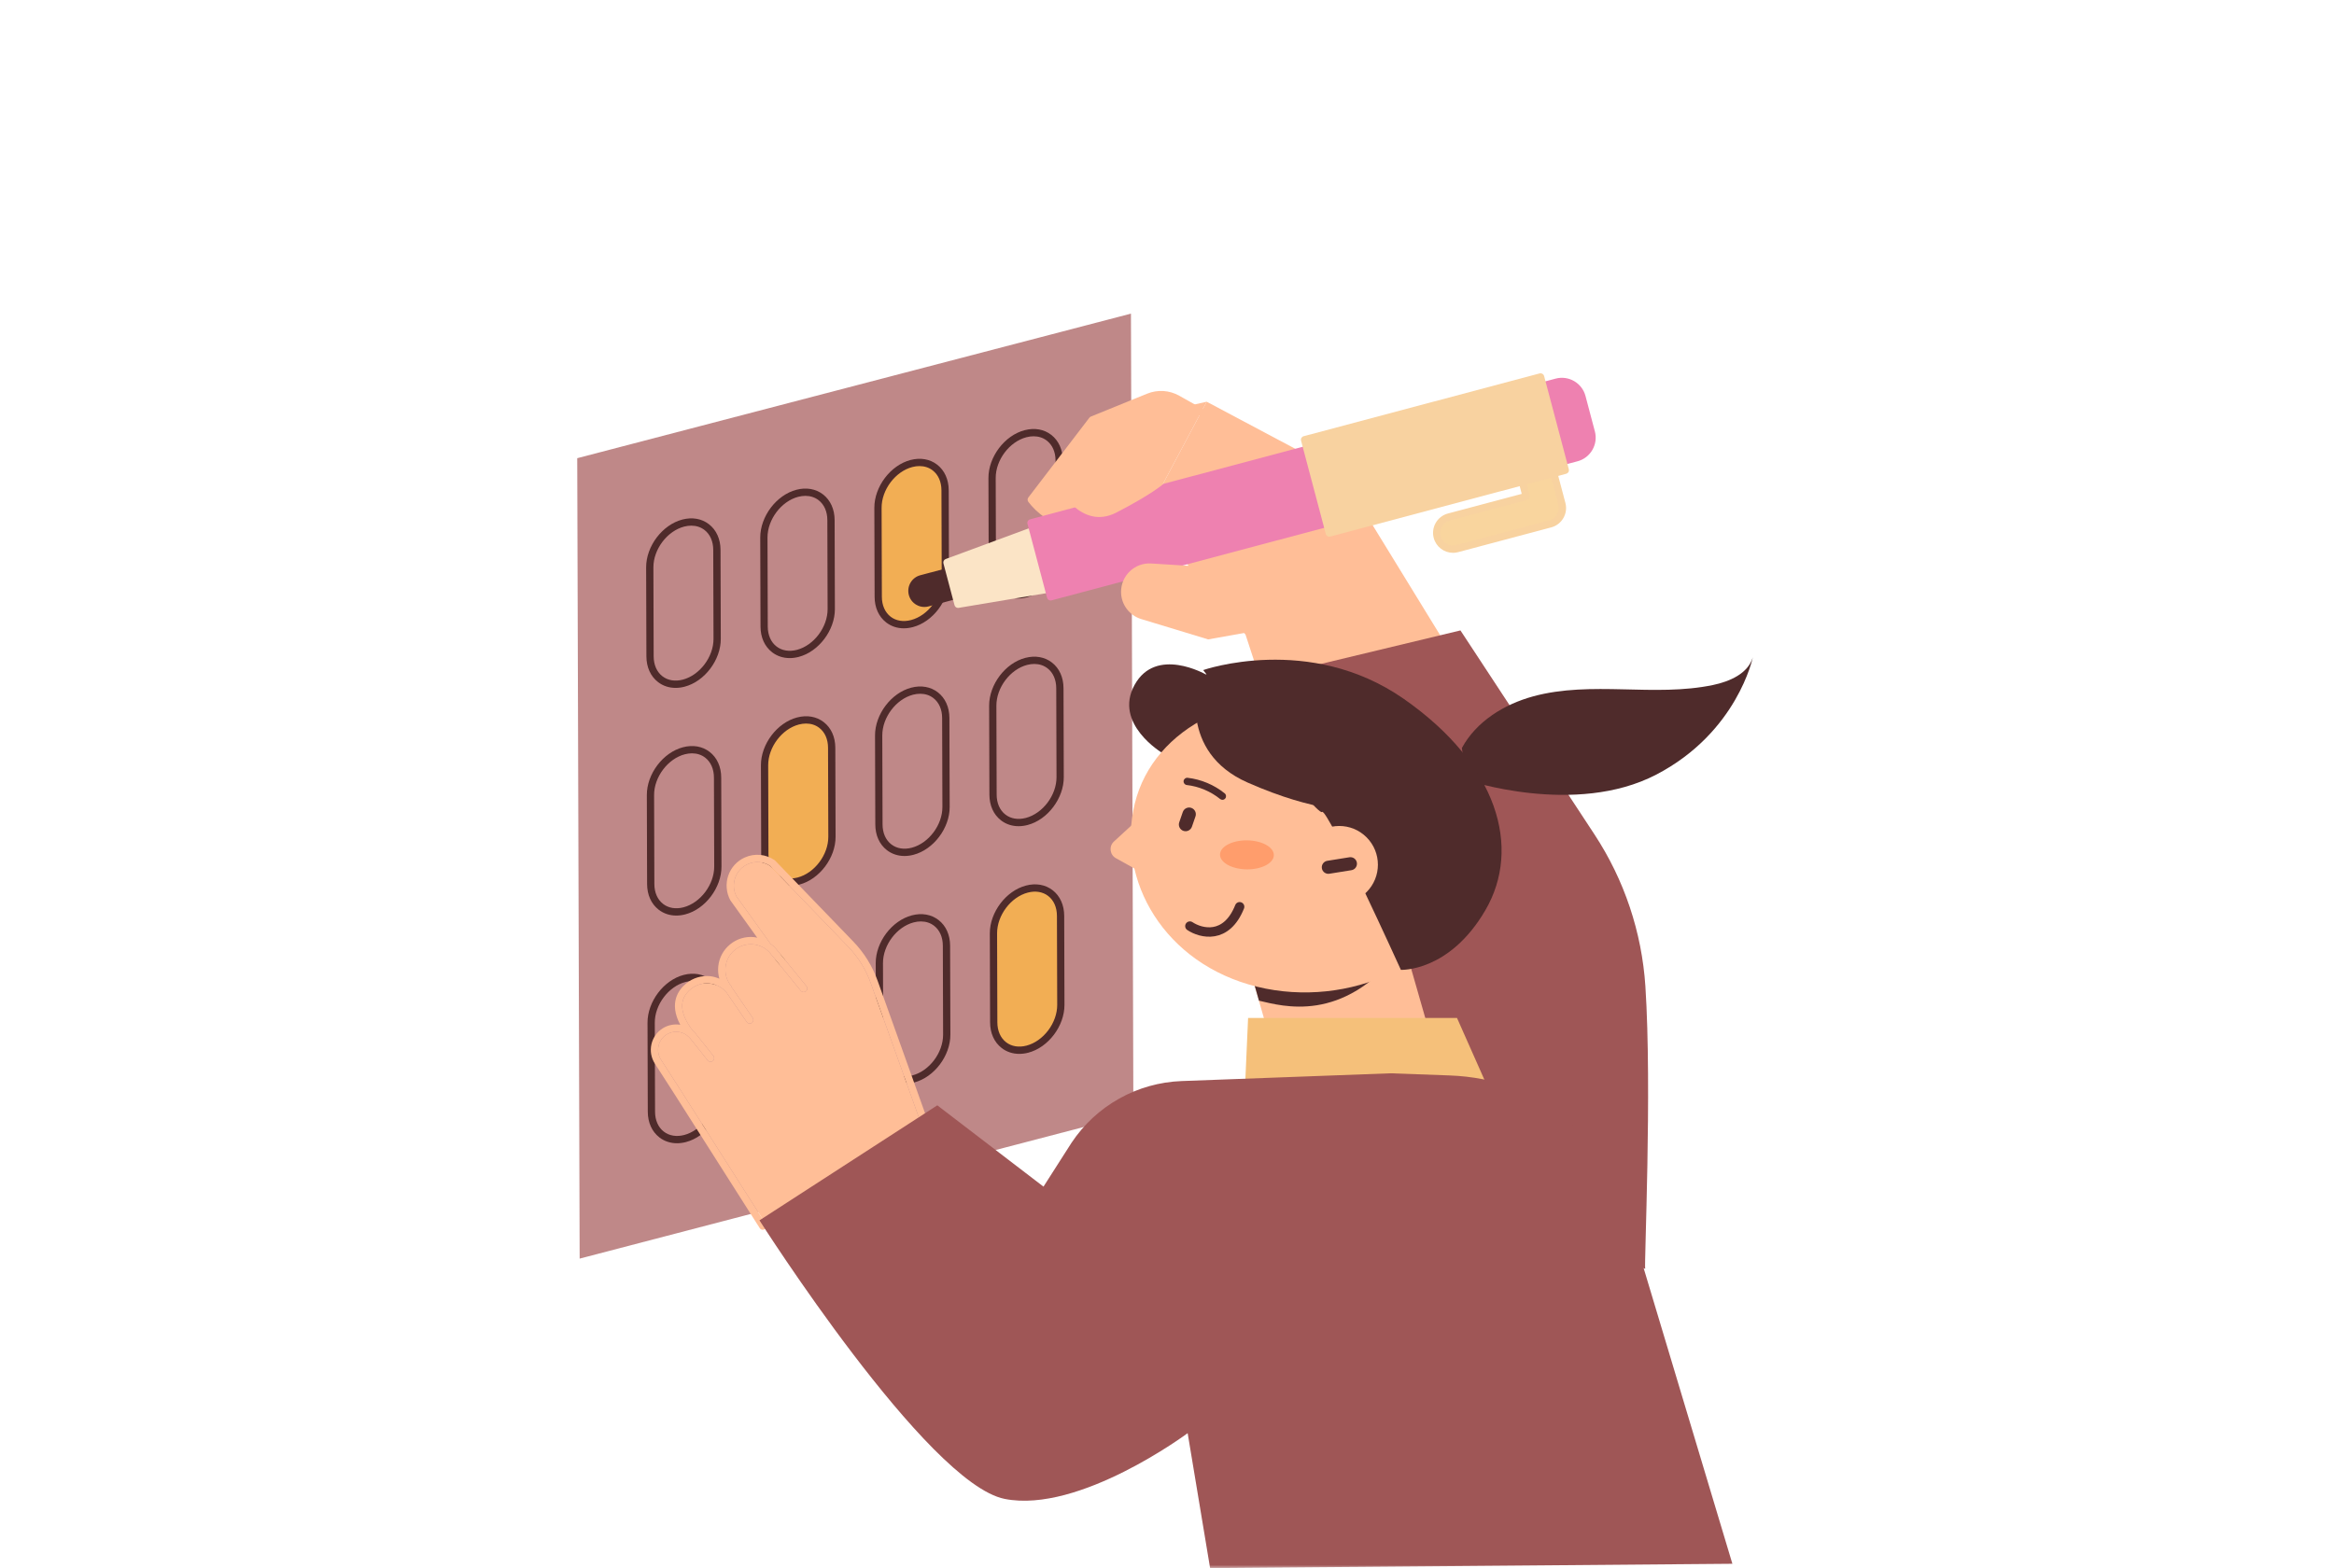 <svg width="372" height="250" viewBox="0 0 372 250" fill="none" xmlns="http://www.w3.org/2000/svg">
<mask id="mask0_917_9689" style="mask-type:alpha" maskUnits="userSpaceOnUse" x="0" y="0" width="372" height="250">
<path d="M0 20C0 8.954 8.954 0 20 0H352C363.046 0 372 8.954 372 20V250H0V20Z" fill="#F7FDFE"/>
</mask>
<g mask="url(#mask0_917_9689)">
<path d="M92.387 200.659L180.642 177.61L180.255 50L92 73.049L92.387 200.659Z" fill="#BF8888"/>
<path d="M159.433 94.49C158.245 93.573 157.589 92.118 157.583 90.395L157.541 76.215C157.53 72.841 160.117 69.417 163.306 68.585C164.887 68.17 166.395 68.434 167.547 69.325C168.734 70.242 169.391 71.696 169.396 73.419L169.439 87.598C169.45 90.974 166.863 94.397 163.674 95.229C163.185 95.357 162.703 95.421 162.236 95.421C161.194 95.421 160.23 95.106 159.432 94.491L159.433 94.49ZM163.597 69.707C160.887 70.415 158.689 73.333 158.698 76.212L158.74 90.391C158.745 91.749 159.241 92.878 160.139 93.57C161.003 94.235 162.153 94.424 163.382 94.106C166.091 93.399 168.289 90.48 168.281 87.601L168.237 73.422C168.234 72.064 167.738 70.936 166.84 70.243C166.251 69.789 165.528 69.556 164.737 69.556C164.37 69.556 163.988 69.607 163.597 69.707Z" fill="#4F2B2B"/>
<path d="M145.342 99.418C148.296 98.646 150.683 95.482 150.674 92.349L150.631 78.17C150.622 75.037 148.219 73.123 145.266 73.894C142.312 74.666 139.925 77.83 139.934 80.963L139.977 95.142C139.986 98.275 142.389 100.189 145.342 99.418Z" fill="#F2AE54"/>
<path d="M141.247 99.24C140.059 98.323 139.403 96.869 139.398 95.146L139.356 80.967C139.344 77.591 141.93 74.168 145.12 73.336C146.701 72.922 148.209 73.186 149.361 74.075C150.548 74.991 151.205 76.445 151.211 78.169L151.253 92.349C151.264 95.724 148.677 99.149 145.487 99.979C144.999 100.107 144.517 100.171 144.05 100.171C143.008 100.171 142.043 99.856 141.246 99.241L141.247 99.24ZM145.411 74.457C142.701 75.165 140.503 78.083 140.513 80.962L140.555 95.142C140.559 96.498 141.055 97.627 141.953 98.32C142.816 98.985 143.966 99.174 145.195 98.856C147.904 98.149 150.102 95.23 150.094 92.351L150.051 78.173C150.047 76.815 149.551 75.686 148.652 74.993C148.063 74.539 147.34 74.306 146.549 74.306C146.182 74.306 145.8 74.357 145.41 74.457H145.411Z" fill="#4F2B2B"/>
<path d="M123.061 103.988C121.873 103.071 121.217 101.617 121.212 99.894L121.17 85.714C121.159 82.339 123.746 78.916 126.934 78.083C128.516 77.669 130.022 77.933 131.176 78.823C132.363 79.741 133.02 81.195 133.025 82.918L133.067 97.096C133.079 100.471 130.492 103.895 127.303 104.728C126.814 104.855 126.332 104.919 125.865 104.919C124.822 104.919 123.858 104.603 123.06 103.989L123.061 103.988ZM127.225 79.204C124.517 79.913 122.318 82.831 122.327 85.71L122.369 99.89C122.373 101.246 122.87 102.375 123.767 103.069C124.631 103.735 125.778 103.922 127.01 103.605C129.719 102.896 131.917 99.978 131.908 97.099L131.865 82.92C131.862 81.564 131.366 80.435 130.468 79.742C129.878 79.286 129.154 79.054 128.361 79.054C127.996 79.054 127.613 79.104 127.223 79.204H127.225Z" fill="#4F2B2B"/>
<path d="M104.876 108.738C103.688 107.821 103.032 106.366 103.026 104.643L102.984 90.463C102.973 87.089 105.56 83.665 108.749 82.832C110.332 82.417 111.838 82.682 112.99 83.573C114.177 84.49 114.834 85.944 114.839 87.667L114.881 101.845C114.893 105.221 112.306 108.644 109.117 109.477C108.628 109.605 108.146 109.669 107.679 109.669C106.637 109.669 105.673 109.354 104.875 108.739L104.876 108.738ZM109.04 83.954C106.33 84.663 104.132 87.582 104.141 90.46L104.183 104.639C104.188 105.997 104.684 107.126 105.582 107.818C106.445 108.484 107.595 108.673 108.824 108.354C111.533 107.645 113.731 104.727 113.722 101.849L113.679 87.669C113.676 86.312 113.18 85.183 112.282 84.491C111.692 84.036 110.969 83.804 110.177 83.804C109.811 83.804 109.428 83.853 109.039 83.954H109.04Z" fill="#4F2B2B"/>
<path d="M159.543 130.787C158.355 129.87 157.699 128.416 157.694 126.693L157.652 112.515C157.64 109.138 160.226 105.715 163.416 104.883C164.993 104.47 166.502 104.732 167.657 105.623C168.844 106.54 169.5 107.994 169.506 109.717L169.549 123.897C169.56 127.273 166.973 130.696 163.783 131.527C163.294 131.655 162.812 131.719 162.345 131.719C161.303 131.719 160.338 131.404 159.542 130.789L159.543 130.787ZM163.706 106.005C160.997 106.713 158.799 109.632 158.808 112.511L158.851 126.69C158.854 128.047 159.35 129.176 160.249 129.868C161.112 130.533 162.258 130.722 163.49 130.404C166.2 129.696 168.398 126.778 168.39 123.9L168.347 109.721C168.342 108.362 167.847 107.233 166.948 106.541C166.359 106.087 165.635 105.854 164.844 105.854C164.477 105.854 164.095 105.904 163.705 106.005H163.706Z" fill="#4F2B2B"/>
<path d="M141.357 135.538C140.169 134.621 139.513 133.166 139.508 131.444L139.465 117.264C139.455 113.889 142.041 110.464 145.23 109.634C146.81 109.219 148.318 109.483 149.472 110.373C150.659 111.29 151.316 112.744 151.32 114.467L151.363 128.646C151.375 132.022 148.788 135.445 145.598 136.277C145.11 136.405 144.628 136.469 144.16 136.469C143.118 136.469 142.154 136.153 141.356 135.539L141.357 135.538ZM145.52 110.755C142.812 111.463 140.614 114.382 140.622 117.261L140.665 131.44C140.668 132.796 141.165 133.925 142.063 134.618C142.927 135.283 144.074 135.473 145.306 135.154C148.015 134.447 150.213 131.529 150.204 128.65L150.161 114.47C150.158 113.114 149.661 111.985 148.763 111.291C148.174 110.837 147.451 110.604 146.658 110.604C146.291 110.604 145.91 110.655 145.519 110.755H145.52Z" fill="#4F2B2B"/>
<path d="M127.267 140.463C130.221 139.692 132.608 136.528 132.598 133.395L132.556 119.215C132.546 116.083 130.144 114.169 127.19 114.94C124.237 115.712 121.85 118.876 121.859 122.009L121.902 136.188C121.911 139.32 124.313 141.235 127.267 140.463Z" fill="#F2AE54"/>
<path d="M123.172 140.286C121.984 139.369 121.328 137.915 121.322 136.192L121.279 122.012C121.269 118.637 123.855 115.214 127.045 114.382C128.628 113.967 130.133 114.231 131.286 115.122C132.473 116.039 133.13 117.493 133.134 119.216L133.178 133.395C133.189 136.771 130.602 140.194 127.412 141.026C126.924 141.154 126.442 141.218 125.974 141.218C124.933 141.218 123.969 140.903 123.171 140.288L123.172 140.286ZM127.336 115.504C124.626 116.212 122.428 119.13 122.436 122.009L122.479 136.188C122.484 137.546 122.979 138.675 123.878 139.367C124.741 140.032 125.889 140.22 127.12 139.903C129.829 139.196 132.027 136.276 132.019 133.397L131.975 119.218C131.972 117.861 131.476 116.732 130.577 116.04C129.988 115.586 129.266 115.353 128.475 115.353C128.108 115.353 127.725 115.404 127.334 115.504H127.336Z" fill="#4F2B2B"/>
<path d="M104.986 145.036C103.798 144.118 103.142 142.664 103.137 140.941L103.095 126.762C103.083 123.386 105.669 119.963 108.859 119.131C110.439 118.716 111.947 118.98 113.1 119.871C114.287 120.787 114.944 122.241 114.95 123.965L114.992 138.144C115.003 141.519 112.416 144.943 109.226 145.775C108.738 145.903 108.256 145.967 107.788 145.967C106.747 145.967 105.782 145.652 104.985 145.037L104.986 145.036ZM109.15 120.253C106.44 120.961 104.242 123.879 104.252 126.758L104.294 140.938C104.298 142.294 104.793 143.423 105.692 144.116C106.555 144.782 107.705 144.969 108.934 144.652C111.643 143.943 113.841 141.025 113.833 138.147L113.79 123.969C113.786 122.61 113.29 121.481 112.391 120.789C111.802 120.335 111.079 120.102 110.288 120.102C109.92 120.102 109.539 120.153 109.148 120.253H109.15Z" fill="#4F2B2B"/>
<path d="M163.749 167.264C166.703 166.493 169.09 163.329 169.08 160.195L169.038 146.016C169.028 142.884 166.626 140.97 163.672 141.741C160.719 142.513 158.332 145.677 158.341 148.81L158.383 162.989C158.393 166.121 160.795 168.036 163.749 167.264Z" fill="#F2AE54"/>
<path d="M159.653 167.086C158.465 166.169 157.809 164.715 157.804 162.992L157.761 148.813C157.751 145.438 160.337 142.015 163.526 141.182C165.104 140.767 166.613 141.032 167.768 141.922C168.955 142.839 169.612 144.293 169.616 146.016L169.659 160.195C169.671 163.571 167.084 166.994 163.894 167.827C163.405 167.955 162.924 168.018 162.458 168.018C161.415 168.018 160.449 167.703 159.651 167.087L159.653 167.086ZM163.603 166.704C166.312 165.995 168.51 163.076 168.501 160.198L168.458 146.018C168.455 144.662 167.958 143.533 167.06 142.84C166.197 142.174 165.045 141.985 163.817 142.304C161.109 143.013 158.911 145.93 158.919 148.809L158.962 162.988C158.966 164.344 159.461 165.473 160.36 166.167C161.222 166.834 162.374 167.023 163.603 166.704Z" fill="#4F2B2B"/>
<path d="M141.468 171.836C140.28 170.92 139.624 169.466 139.618 167.742L139.575 153.563C139.565 150.187 142.151 146.764 145.341 145.932C146.917 145.519 148.426 145.781 149.581 146.672C150.769 147.589 151.425 149.043 151.431 150.766L151.474 164.946C151.484 168.321 148.898 171.744 145.708 172.576C145.219 172.704 144.737 172.767 144.27 172.767C143.229 172.767 142.263 172.453 141.466 171.837L141.468 171.836ZM145.631 147.054C142.922 147.761 140.724 150.681 140.732 153.559L140.775 167.737C140.779 169.096 141.275 170.225 142.174 170.917C143.037 171.582 144.186 171.77 145.415 171.453C148.125 170.745 150.323 167.827 150.314 164.948L150.272 150.769C150.267 149.411 149.771 148.282 148.873 147.59C148.284 147.136 147.56 146.902 146.769 146.902C146.402 146.902 146.02 146.953 145.63 147.054H145.631Z" fill="#4F2B2B"/>
<path d="M123.282 176.586C122.094 175.669 121.438 174.214 121.433 172.492L121.39 158.314C121.379 154.937 123.965 151.514 127.155 150.682C128.732 150.268 130.241 150.53 131.395 151.421C132.583 152.338 133.239 153.793 133.245 155.515L133.288 169.696C133.298 173.071 130.712 176.495 127.523 177.325C127.033 177.453 126.552 177.517 126.085 177.517C125.043 177.517 124.077 177.202 123.28 176.587L123.282 176.586ZM127.445 151.803C124.736 152.511 122.538 155.43 122.547 158.309L122.59 172.488C122.593 173.845 123.089 174.973 123.988 175.666C124.851 176.331 126.003 176.521 127.23 176.202C129.939 175.495 132.137 172.577 132.129 169.698L132.086 155.519C132.081 154.161 131.585 153.032 130.687 152.339C130.098 151.885 129.374 151.652 128.583 151.652C128.216 151.652 127.834 151.703 127.444 151.803H127.445Z" fill="#775340"/>
<path d="M105.096 181.334C103.908 180.417 103.252 178.963 103.247 177.24L103.204 163.06C103.194 159.684 105.78 156.261 108.969 155.43C110.55 155.015 112.058 155.279 113.211 156.17C114.398 157.087 115.055 158.541 115.059 160.264L115.102 174.442C115.114 177.819 112.527 181.242 109.337 182.074C108.848 182.202 108.367 182.266 107.899 182.266C106.857 182.266 105.892 181.95 105.094 181.336L105.096 181.334ZM109.259 156.552C106.551 157.26 104.353 160.178 104.361 163.056L104.404 177.237C104.407 178.593 104.904 179.722 105.802 180.415C106.666 181.08 107.814 181.269 109.044 180.951C111.754 180.243 113.952 177.324 113.942 174.445L113.9 160.266C113.896 158.91 113.401 157.781 112.502 157.088C111.913 156.634 111.189 156.401 110.399 156.401C110.031 156.401 109.649 156.451 109.258 156.552H109.259Z" fill="#4F2B2B"/>
<path d="M180.644 76.526C180.644 76.526 179.137 78.373 174.089 82.14C169.041 85.907 164.36 79.665 164.36 79.665L174.088 66.95L185.422 62.336L190.957 65.744L180.642 76.526H180.644Z" fill="#FFBE97"/>
<path d="M170.701 83.92C171.909 83.92 173.176 83.546 174.435 82.606C179.482 78.84 181.028 76.972 181.092 76.894C181.294 76.645 181.257 76.282 181.011 76.078C180.765 75.876 180.4 75.91 180.196 76.158C180.182 76.175 178.646 78.016 173.745 81.674C169.817 84.605 166.125 80.853 165.098 79.654L174.453 67.426L183.255 63.845C184.607 63.293 186.114 63.388 187.388 64.104L196.823 69.402C197.104 69.559 197.455 69.459 197.611 69.179C197.768 68.9 197.668 68.546 197.389 68.388L187.955 63.09C186.372 62.202 184.499 62.084 182.819 62.769L173.872 66.41C173.776 66.449 173.693 66.512 173.63 66.593L163.902 79.309C163.744 79.516 163.743 79.803 163.899 80.011C165.135 81.66 167.736 83.918 170.702 83.918L170.701 83.92Z" fill="#FFBE97"/>
<path d="M215.108 78.858L231.647 105.813L202.617 111.828L199.029 100.887L189.722 89.623L215.108 78.858Z" fill="#FFBE97"/>
<path d="M202.067 112.009L198.514 101.173L189.277 89.993C189.16 89.851 189.116 89.663 189.16 89.485C189.203 89.306 189.329 89.16 189.496 89.088L214.881 78.323C215.143 78.216 215.45 78.31 215.6 78.554L232.138 105.509C232.237 105.67 232.251 105.87 232.177 106.043C232.103 106.216 231.948 106.343 231.763 106.38L202.732 112.394C202.693 112.404 202.653 112.407 202.614 112.407C202.369 112.407 202.144 112.25 202.064 112.009H202.067ZM214.875 79.586L190.664 89.851L199.475 100.517C199.521 100.573 199.557 100.637 199.579 100.706L203.005 111.154L230.72 105.412L214.875 79.587V79.586Z" fill="#FFBE97"/>
<path d="M192.327 64.046L206.916 71.801L185.294 77.261L192.327 64.046Z" fill="#FFBE97"/>
<path d="M159.745 88.833L146.823 92.273C145.763 92.554 145.132 93.645 145.413 94.707C145.694 95.769 146.783 96.401 147.842 96.12L160.764 92.68L159.745 88.833Z" fill="#4F2B2B"/>
<path d="M146.045 96.419C145.452 96.074 145.029 95.519 144.854 94.855C144.49 93.486 145.307 92.075 146.674 91.711L159.597 88.273C159.745 88.235 159.903 88.254 160.036 88.332C160.169 88.409 160.265 88.535 160.305 88.686L161.324 92.532C161.406 92.843 161.223 93.16 160.912 93.243L147.989 96.681C147.771 96.739 147.548 96.769 147.327 96.769C146.882 96.769 146.441 96.65 146.045 96.421V96.419ZM159.335 89.542L146.971 92.833C146.223 93.033 145.774 93.807 145.974 94.558C146.069 94.923 146.302 95.226 146.627 95.415C146.951 95.604 147.329 95.654 147.694 95.558L160.058 92.269L159.336 89.542H159.335Z" fill="#4F2B2B"/>
<path d="M172.134 81.829L150.927 89.669L152.693 96.338L174.988 92.602L172.134 81.829Z" fill="#FBE4C6"/>
<path d="M152.134 96.487L150.367 89.819C150.29 89.53 150.446 89.229 150.727 89.126L171.934 81.286C172.085 81.227 172.256 81.24 172.401 81.316C172.546 81.39 172.653 81.523 172.694 81.681L175.548 92.454C175.59 92.611 175.564 92.779 175.475 92.916C175.387 93.055 175.245 93.147 175.084 93.174L152.79 96.911C152.758 96.917 152.726 96.919 152.696 96.919C152.437 96.919 152.205 96.745 152.136 96.487H152.134ZM171.736 82.595L151.621 90.032L153.117 95.679L174.265 92.134L171.736 82.595Z" fill="#FBE4C6"/>
<path d="M245.15 61.712L248.092 60.929C249.857 60.459 251.671 61.514 252.14 63.283L253.634 68.926C254.103 70.695 253.05 72.513 251.285 72.983L248.343 73.766L245.15 61.712Z" fill="#EE81B0"/>
<path d="M247.784 73.912L244.59 61.856C244.552 61.709 244.573 61.549 244.65 61.416C244.727 61.284 244.854 61.187 245.001 61.147L247.944 60.363C250.014 59.812 252.151 61.054 252.701 63.131L254.195 68.774C254.745 70.85 253.508 72.989 251.435 73.54L248.492 74.323C248.443 74.336 248.392 74.342 248.343 74.342C248.087 74.342 247.853 74.171 247.784 73.91V73.912ZM248.242 61.486L245.86 62.12L248.755 73.055L251.139 72.421C251.844 72.234 252.434 71.782 252.8 71.15C253.166 70.517 253.264 69.781 253.077 69.073L251.583 63.43C251.258 62.206 250.151 61.395 248.942 61.395C248.711 61.395 248.476 61.425 248.243 61.487L248.242 61.486Z" fill="#EE81B0"/>
<path d="M244.468 73.607C243.081 73.976 242.254 75.403 242.623 76.794L243.246 79.149L230.917 82.43C229.529 82.799 228.703 84.226 229.071 85.618C229.44 87.008 230.863 87.837 232.252 87.467L247.093 83.516C248.48 83.147 249.307 81.72 248.939 80.329L247.647 75.455C247.279 74.064 245.855 73.236 244.467 73.605L244.468 73.607Z" fill="#F9D59E"/>
<path d="M228.511 85.766C228.062 84.068 229.074 82.32 230.768 81.869L242.538 78.737L242.062 76.944C241.613 75.246 242.625 73.498 244.319 73.047C246.013 72.595 247.758 73.609 248.208 75.309L249.499 80.182C249.949 81.879 248.936 83.628 247.242 84.079L232.4 88.029C232.128 88.102 231.855 88.136 231.585 88.136C230.179 88.136 228.89 87.193 228.512 85.767L228.511 85.766ZM244.615 74.168C243.539 74.454 242.895 75.565 243.181 76.644L243.806 78.999C243.845 79.148 243.823 79.306 243.747 79.44C243.669 79.573 243.542 79.67 243.395 79.71L231.065 82.991C229.989 83.278 229.345 84.389 229.631 85.469C229.917 86.548 231.023 87.198 232.103 86.907L246.945 82.956C248.021 82.669 248.666 81.558 248.379 80.478L247.087 75.605C246.848 74.7 246.027 74.1 245.134 74.1C244.963 74.1 244.789 74.121 244.615 74.168Z" fill="#F8D2A0"/>
<path d="M219.339 68.719L164.321 83.361L167.447 95.16L222.464 80.518L219.339 68.719Z" fill="#EE81B0"/>
<path d="M166.887 95.305L163.761 83.507C163.721 83.359 163.743 83.199 163.82 83.067C163.897 82.934 164.023 82.837 164.173 82.797L219.19 68.153C219.341 68.112 219.498 68.134 219.629 68.212C219.763 68.289 219.858 68.415 219.898 68.566L223.023 80.364C223.105 80.674 222.921 80.991 222.613 81.074L167.595 95.717C167.546 95.73 167.496 95.736 167.446 95.736C167.19 95.736 166.955 95.564 166.887 95.304V95.305ZM218.927 69.425L165.029 83.771L167.857 94.447L221.755 80.103L218.927 69.425Z" fill="#EE81B0"/>
<path d="M245.545 60.097L207.929 70.108L211.87 84.985L249.486 74.974L245.545 60.097Z" fill="#F8D2A0"/>
<path d="M211.578 85.484C211.445 85.407 211.349 85.28 211.309 85.13L207.367 70.254C207.328 70.106 207.35 69.946 207.426 69.814C207.504 69.681 207.63 69.584 207.778 69.544L245.394 59.532C245.701 59.447 246.021 59.634 246.103 59.945L250.045 74.82C250.083 74.968 250.062 75.128 249.985 75.26C249.908 75.393 249.781 75.49 249.634 75.53L212.017 85.543C211.968 85.556 211.918 85.562 211.869 85.562C211.767 85.562 211.667 85.536 211.578 85.484ZM245.132 60.803L208.635 70.517L212.279 84.272L248.777 74.557L245.132 60.803Z" fill="#F8D2A0"/>
<path d="M206.831 99.385L192.564 101.939L181.887 98.694C179.987 98.116 178.686 96.365 178.678 94.376C178.667 91.755 180.871 89.671 183.481 89.835L189.319 90.2L194.053 89.061L206.831 99.383V99.385Z" fill="#FFBE97"/>
<path d="M185.294 77.259C185.294 77.259 183.507 78.835 177.911 81.723C172.315 84.61 168.718 77.684 168.718 77.684L180.392 66.737L192.327 64.046L185.294 77.261V77.259Z" fill="#FFBE97"/>
<path d="M262.216 202.283C262.028 201.717 263.324 173.713 262.248 157.261C261.682 148.616 258.886 140.272 254.134 133.036L232.771 100.507L199.474 108.506L215.16 142.431L219.563 187.389L262.216 202.283Z" fill="#9F5656"/>
<path d="M222.349 145.49L198.584 152.334L204.262 172.143L228.027 165.299L222.349 145.49Z" fill="#FFBE97"/>
<path d="M200.66 159.538L198.898 153.371L223.125 151.609C213.963 163.238 204.478 160.419 200.66 159.538Z" fill="#4F2B2B"/>
<path d="M198.925 162.29H232.222L237.726 174.701H198.374L198.925 162.29Z" fill="#F5C07A"/>
<path d="M109.564 165.124C109.57 165.131 109.573 165.138 109.579 165.145C109.629 165.209 109.689 165.259 109.755 165.296C109.847 165.384 109.941 165.472 110.023 165.575L112.794 169.058C112.993 169.308 113.357 169.352 113.609 169.15C113.858 168.95 113.899 168.585 113.699 168.333L110.929 164.851C110.768 164.648 110.591 164.465 110.402 164.302C108.277 161.5 108.169 159.274 110.104 157.69C111.834 156.27 114.397 156.529 115.814 158.265L119.015 162.935C119.196 163.199 119.557 163.265 119.82 163.084C120.084 162.903 120.151 162.541 119.969 162.277L116.739 157.568C116.71 157.531 116.672 157.505 116.641 157.468C116.627 157.367 116.595 157.266 116.527 157.181C115.11 155.444 115.368 152.876 117.101 151.457C117.94 150.769 118.995 150.449 120.074 150.559C121.146 150.669 122.125 151.19 122.81 152.032L127.638 157.954C127.843 158.202 128.206 158.238 128.454 158.036C128.702 157.833 128.737 157.467 128.536 157.219L123.708 151.298C123.425 150.951 123.095 150.663 122.747 150.405C122.734 150.379 122.729 150.352 122.712 150.329L117.39 142.93C116.918 142.058 116.823 140.99 117.164 139.983C117.505 138.976 118.229 138.186 119.201 137.756C120.371 137.24 121.699 137.356 122.766 138.062L135.161 150.906C136.78 152.583 137.998 154.547 138.786 156.744L146.814 179.171L121.758 194.687L108.538 173.898C108.538 173.898 108.538 173.896 108.537 173.894L105.35 168.941C104.928 168.287 104.79 167.508 104.959 166.748C105.129 165.988 105.583 165.343 106.241 164.929C107.299 164.264 108.628 164.373 109.565 165.124H109.564Z" fill="#FFBE97"/>
<path d="M105.625 163.946C104.703 164.524 104.064 165.431 103.827 166.495C103.589 167.56 103.784 168.652 104.374 169.57L107.562 174.524C107.562 174.524 107.563 174.524 107.563 174.525L121.086 195.792C121.18 195.941 121.33 196.031 121.491 196.055C121.621 196.074 121.758 196.049 121.878 195.975L147.82 179.911C148.053 179.767 148.153 179.479 148.061 179.221L139.874 156.35C139.031 153.998 137.726 151.895 135.993 150.099L123.554 137.211C123.527 137.183 123.497 137.157 123.465 137.135C122.06 136.172 120.291 136.008 118.733 136.694C117.478 137.247 116.507 138.309 116.066 139.61C115.627 140.91 115.752 142.344 116.411 143.548L120.692 149.504C120.524 149.471 120.362 149.421 120.189 149.405C118.802 149.265 117.444 149.675 116.366 150.558C115.287 151.442 114.617 152.695 114.477 154.085C114.411 154.751 114.477 155.407 114.653 156.032C114.187 155.838 113.702 155.689 113.191 155.636C111.803 155.496 110.446 155.906 109.367 156.789C108.131 157.802 106.574 159.913 108.421 163.38C107.48 163.226 106.485 163.403 105.621 163.945L105.625 163.946ZM104.958 166.748C105.128 165.988 105.582 165.343 106.24 164.929C107.297 164.264 108.627 164.373 109.564 165.124C109.57 165.132 109.573 165.139 109.579 165.146C109.629 165.21 109.689 165.259 109.755 165.296C109.847 165.385 109.941 165.472 110.023 165.575L112.794 169.059C112.993 169.308 113.357 169.352 113.609 169.15C113.858 168.95 113.899 168.585 113.699 168.333L110.929 164.851C110.768 164.649 110.591 164.465 110.402 164.302C108.277 161.5 108.169 159.274 110.104 157.69C111.834 156.27 114.397 156.529 115.814 158.265L119.015 162.935C119.196 163.199 119.557 163.265 119.82 163.084C120.084 162.903 120.151 162.541 119.969 162.277L116.739 157.568C116.71 157.531 116.672 157.505 116.641 157.469C116.627 157.367 116.595 157.266 116.527 157.181C115.11 155.444 115.368 152.876 117.101 151.458C117.94 150.769 118.995 150.45 120.074 150.56C121.146 150.67 122.125 151.19 122.81 152.033L127.638 157.954C127.843 158.202 128.206 158.238 128.454 158.037C128.702 157.833 128.737 157.467 128.536 157.219L123.708 151.298C123.425 150.951 123.095 150.664 122.747 150.406C122.734 150.38 122.729 150.353 122.712 150.329L117.39 142.93C116.918 142.058 116.823 140.991 117.164 139.984C117.505 138.977 118.229 138.186 119.201 137.757C120.371 137.241 121.699 137.357 122.766 138.062L135.161 150.906C136.78 152.583 137.998 154.547 138.786 156.745L146.814 179.171L121.758 194.687L108.538 173.898C108.538 173.898 108.538 173.896 108.537 173.895L105.35 168.942C104.928 168.287 104.79 167.509 104.959 166.748H104.958Z" fill="#FFBE97"/>
<path d="M170.781 182.191C174.716 176.274 181.247 172.614 188.336 172.351L221.627 171.115L231.005 171.455C245.863 171.993 255.828 181.363 260.014 195.663L276.112 249.31L192.87 250L189.293 228.486C189.293 228.486 172.028 241.342 160.124 238.967C147.708 236.491 121.048 194.56 121.048 194.56L149.391 176.219L166.315 189.183L170.781 182.192V182.191Z" fill="#9F5656"/>
<path d="M232.996 119.258C235.286 115.024 239.723 112.285 244.359 111.02C248.995 109.754 253.874 109.786 258.677 109.898C263.481 110.011 268.339 110.191 273.042 109.205C275.683 108.651 278.589 107.395 279.367 104.806C279.367 104.806 276.917 116.748 264 123.485C251.084 130.221 233.738 124.366 233.738 124.366" fill="#4F2B2B"/>
<path d="M224.139 112.107C209.093 101.61 192.168 107.516 192.168 107.516C192.168 107.516 184.251 102.983 180.833 109.194C177.416 115.404 185.268 120.057 185.268 120.057L224.139 112.109V112.107Z" fill="#4F2B2B"/>
<path d="M234.111 141.186C231.11 153.467 215.053 160.919 200.35 157.309C185.646 153.699 177.863 140.395 180.864 128.113C183.865 115.832 198.218 108.803 212.921 112.413C227.625 116.023 237.112 128.905 234.11 141.186H234.111Z" fill="#FFBE97"/>
<path d="M203.028 136.337C203.042 135.06 201.133 134.003 198.764 133.977C196.395 133.95 194.463 134.964 194.449 136.241C194.434 137.518 196.343 138.574 198.713 138.601C201.082 138.627 203.014 137.614 203.028 136.337Z" fill="#FF9D6C"/>
<path d="M183.936 128.282L177.539 134.165C176.712 134.925 176.872 136.274 177.853 136.819L182.541 139.423L183.935 128.283L183.936 128.282Z" fill="#FFBE97"/>
<path d="M188.61 132.462C189.168 132.656 189.777 132.36 189.971 131.801L190.537 130.164C190.731 129.604 190.436 128.994 189.877 128.8C189.319 128.606 188.71 128.902 188.516 129.461L187.95 131.098C187.756 131.657 188.051 132.268 188.61 132.462Z" fill="#4F2B2B"/>
<path d="M189.648 147.645C191.41 148.819 195.462 149.847 197.577 144.562" stroke="#4F2B2B" stroke-width="1.5" stroke-linecap="round"/>
<path d="M194.831 127.516C195 127.516 195.167 127.442 195.282 127.3C195.484 127.051 195.445 126.686 195.196 126.484C193.521 125.127 191.422 124.246 189.285 124.002C188.968 123.968 188.68 124.196 188.645 124.514C188.608 124.832 188.837 125.121 189.155 125.156C191.076 125.374 192.962 126.167 194.467 127.385C194.575 127.473 194.703 127.514 194.831 127.514V127.516Z" fill="#4F2B2B"/>
<path d="M191.769 106.83C191.769 106.83 208.694 100.923 223.74 111.421C238.786 121.919 242.514 135.195 236.755 145.094C230.996 154.995 223.277 154.621 223.277 154.621C223.277 154.621 211.475 128.627 210.71 129.45C209.946 130.274 191.769 106.83 191.769 106.83Z" fill="#4F2B2B"/>
<path d="M217.81 142.224C220.216 139.813 220.216 135.904 217.81 133.493C215.404 131.081 211.504 131.081 209.098 133.493C206.693 135.904 206.693 139.813 209.098 142.224C211.504 144.635 215.404 144.635 217.81 142.224Z" fill="#FFBE97"/>
<path d="M215.4 138.733L211.877 139.298C211.309 139.389 210.775 139.002 210.684 138.433C210.593 137.864 210.979 137.329 211.547 137.238L215.071 136.672C215.639 136.581 216.173 136.968 216.263 137.537C216.354 138.107 215.968 138.641 215.4 138.733Z" fill="#4F2B2B"/>
<path d="M190.968 108.567C190.968 108.567 187.712 119.851 198.841 124.758C209.971 129.665 215.718 129.104 215.718 129.104L207.166 111.605L190.967 108.569L190.968 108.567Z" fill="#4F2B2B"/>
</g>
</svg>
